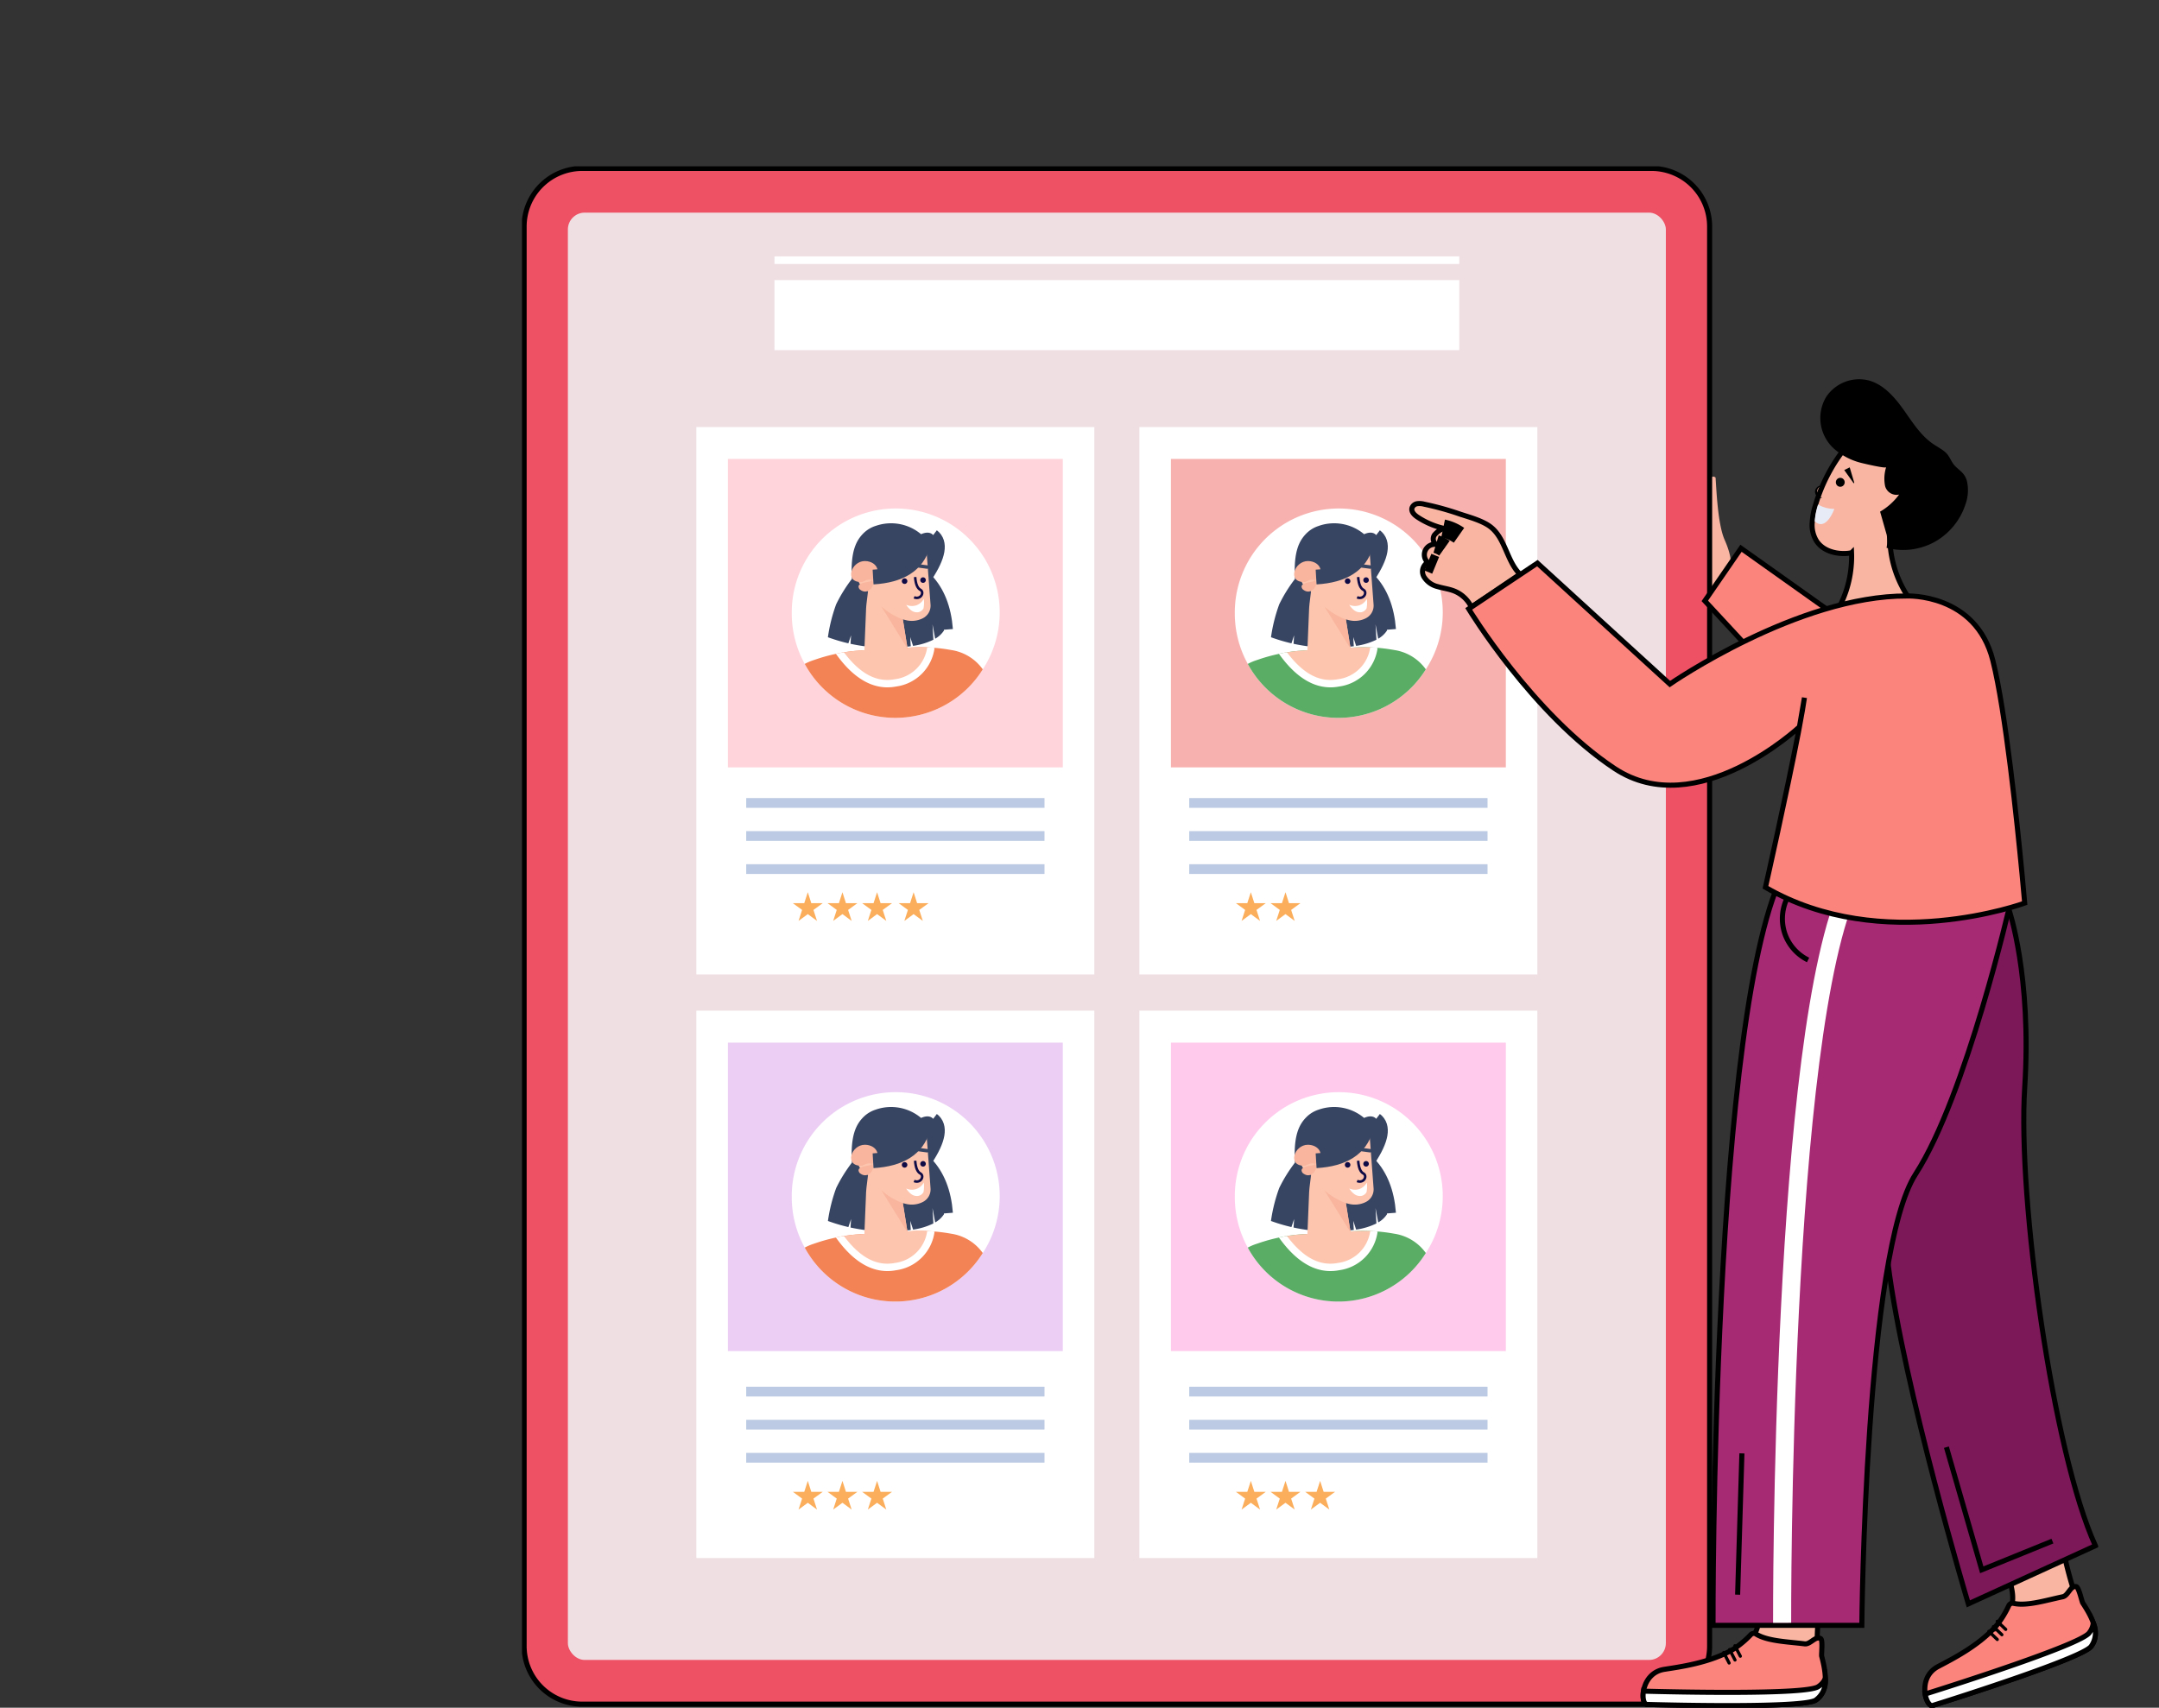 <svg xmlns="http://www.w3.org/2000/svg" xmlns:xlink="http://www.w3.org/1999/xlink" width="426" height="337" viewBox="0 0 426 337">
  <rect x="0" y="0" width="426" height="337" fill="#333333" stroke="none"/>
  <defs>
    <clipPath id="clip-path">
      <rect id="Rectangle_833" data-name="Rectangle 833" width="426" height="337" transform="translate(970 3258)" fill="#fff"/>
    </clipPath>
    <clipPath id="clip-path-2">
      <rect id="Rectangle_571" data-name="Rectangle 571" width="311" height="304.185" fill="none"/>
    </clipPath>
  </defs>
  <g id="actionable-data-insights" transform="translate(-970 -3258)" clip-path="url(#clip-path)">
    <g id="Group_570" data-name="Group 570" transform="translate(1073 3290.815)">
      <g id="Group_569" data-name="Group 569" clip-path="url(#clip-path-2)">
        <path id="Path_6812" data-name="Path 6812" d="M285.021,89.741s.149-1.494-1.227-4.6-1.619-10.062-1.781-12.272c0,0-1.577-1.555-2.124,4.254a117.8,117.8,0,0,0,0,14.562,3.531,3.531,0,0,0,1.572,3.233" transform="translate(-46.506 -11.44)" fill="#f9b5a2"/>
        <path id="Path_6813" data-name="Path 6813" d="M234.413,12.024V292.033a11.464,11.464,0,0,1-11.4,11.524H11.9A11.464,11.464,0,0,1,.5,292.033V12.024A11.464,11.464,0,0,1,11.9.5H223.01a11.464,11.464,0,0,1,11.4,11.524" transform="translate(-0.083 -0.079)" fill="#ee5064"/>
        <path id="Path_6814" data-name="Path 6814" d="M234.413,12.024V292.033a11.464,11.464,0,0,1-11.4,11.524H11.9A11.464,11.464,0,0,1,.5,292.033V12.024A11.464,11.464,0,0,1,11.9.5H223.01A11.464,11.464,0,0,1,234.413,12.024Z" transform="translate(-0.083 -0.079)" fill="none" stroke="#000" stroke-miterlimit="10" stroke-width="1"/>
        <rect id="Rectangle_548" data-name="Rectangle 548" width="216.648" height="285.61" rx="3.323" transform="translate(9.049 9.145)" fill="#efdfe3"/>
        <rect id="Rectangle_549" data-name="Rectangle 549" width="78.524" height="108.012" transform="translate(34.402 166.625)" fill="#fff"/>
        <rect id="Rectangle_550" data-name="Rectangle 550" width="78.524" height="108.012" transform="translate(121.82 166.625)" fill="#fff"/>
        <rect id="Rectangle_551" data-name="Rectangle 551" width="78.524" height="108.012" transform="translate(34.402 51.461)" fill="#fff"/>
        <rect id="Rectangle_552" data-name="Rectangle 552" width="66.083" height="60.866" transform="translate(40.623 57.75)" fill="#ffd4db"/>
        <rect id="Rectangle_553" data-name="Rectangle 553" width="78.524" height="108.012" transform="translate(121.82 51.461)" fill="#fff"/>
        <rect id="Rectangle_554" data-name="Rectangle 554" width="66.082" height="60.866" transform="translate(128.041 57.75)" fill="#f7b2b0"/>
        <rect id="Rectangle_555" data-name="Rectangle 555" width="66.083" height="60.866" transform="translate(40.623 172.938)" fill="#eccef4"/>
        <rect id="Rectangle_556" data-name="Rectangle 556" width="66.082" height="60.866" transform="translate(128.041 172.938)" fill="#ffcaec"/>
        <rect id="Rectangle_557" data-name="Rectangle 557" width="135.115" height="13.824" transform="translate(49.815 22.458)" fill="#fff"/>
        <rect id="Rectangle_558" data-name="Rectangle 558" width="135.115" height="1.494" transform="translate(49.815 17.778)" fill="#fff"/>
        <path id="Path_6815" data-name="Path 6815" d="M63.841,100.8A20.641,20.641,0,0,0,66.4,110.806a20.332,20.332,0,0,0,35.13,1.075A20.516,20.516,0,1,0,63.841,100.8" transform="translate(-10.617 -12.614)" fill="#fff"/>
        <path id="Path_6816" data-name="Path 6816" d="M66.911,115.922A20.332,20.332,0,0,0,102.041,117a9.341,9.341,0,0,0-6.1-3.793l-.74-.125c-.894-.148-1.78-.257-2.674-.328-.239-.023-.486-.039-.724-.054-.108,0-.224-.008-.332-.016-.131-.008-.262-.008-.4-.015-.162-.008-.316-.016-.47-.016-.917-.031-1.818-.015-2.736.039l-.694.04-.093.008-8.4.5-.679.039c-.331.015-.663.046-1,.07s-.663.07-.994.1c-.332.047-.655.086-.987.132-.123.016-.254.031-.378.055-.2.031-.408.07-.609.109-.323.055-.655.125-.971.2a34.1,34.1,0,0,0-3.938,1.083l-.67.226a10.059,10.059,0,0,0-1.541.677" transform="translate(-11.128 -17.729)" fill="#f38255" fill-rule="evenodd"/>
        <path id="Path_6817" data-name="Path 6817" d="M79.424,113.271a33.331,33.331,0,0,0-3.968.471q3.585,6.352,9.577,6,6.474-.378,7.86-7.063a33.031,33.031,0,0,0-3.607.013Z" transform="translate(-12.549 -17.73)" fill="#fdc5ae" fill-rule="evenodd"/>
        <path id="Path_6818" data-name="Path 6818" d="M96.855,86.616q2.521,1.922-1.345,7.773" transform="translate(-15.884 -13.634)" fill="none" stroke="#384562" stroke-width="2.908"/>
        <path id="Path_6819" data-name="Path 6819" d="M95.569,96.877q3.411,3.529,3.893,9.8" transform="translate(-15.894 -15.249)" fill="none" stroke="#384562" stroke-width="2.908"/>
        <path id="Path_6820" data-name="Path 6820" d="M81.9,84.1a9.2,9.2,0,0,1,8.881,1.664c2.482-1.1,3.616.875,2.534,4.441l-.061.2q-.391,1.24-1.536,4.383,2.691,3.038,3.59,9.97a5.053,5.053,0,0,1-1.743,1.63l-.528-2.837.173,3.035A13.315,13.315,0,0,1,89.2,107.8l-.559-1.729.1,1.8q-1.149.163-2.48.241a34.468,34.468,0,0,1-9.407-.72l.113-1.681-.531,1.587a34.362,34.362,0,0,1-4.038-1.2,31.738,31.738,0,0,1,1.631-6.508,29.183,29.183,0,0,1,3.1-5c-.3-5.326.79-7.528,2.305-9.031A6.027,6.027,0,0,1,81.9,84.1" transform="translate(-12.041 -13.162)" fill="#384562" fill-rule="evenodd"/>
        <path id="Path_6821" data-name="Path 6821" d="M93.054,89.935l.788,10.591A2.777,2.777,0,0,1,92.35,103.2a4.83,4.83,0,0,1-3.4.385l-.572-.146.971,6.025a4.323,4.323,0,1,1-8.578.931c-.008-.144-.009-.289,0-.433l.344-8.406q.03-.731.12-1.458l.273-2.211q-2.417-1.491-1.814-2.974c.6-1.483,2.785-.3,2.811.163q8.281-1.539,9.708-5.979a.9.9,0,0,1,.845.834" transform="translate(-13.233 -14.025)" fill="#fdc5ae" fill-rule="evenodd"/>
        <path id="Path_6822" data-name="Path 6822" d="M85.058,103.12a13.279,13.279,0,0,0,4.233,2.531l.933,5.789Z" transform="translate(-14.145 -16.232)" fill="#f9b59d" fill-rule="evenodd"/>
        <path id="Path_6823" data-name="Path 6823" d="M80.077,96.582c-3.649.225-2.243-4.151.55-4.131,2.526.039,3.6,2.634,1,4.04-1.386.236-2.8.465-2.083,1.507,2.382,2.09,4.4-3.47.529-1.416" transform="translate(-12.952 -14.552)" fill="#f9b59d"/>
        <path id="Path_6824" data-name="Path 6824" d="M93,96.2q.153,2.045,1.02,2.509c.867.464.116,2.032-1.232,1.492" transform="translate(-15.43 -15.142)" fill="none" stroke="#0f0b47" stroke-width="0.5"/>
        <path id="Path_6825" data-name="Path 6825" d="M90.469,93.23l-2.171.559a.335.335,0,0,0-.239.408l0,.007a.345.345,0,0,0,.418.245l2.17-.559a.335.335,0,0,0,.24-.408l0-.007a.345.345,0,0,0-.418-.245" transform="translate(-14.643 -14.673)" fill="#384562" fill-rule="evenodd"/>
        <path id="Path_6826" data-name="Path 6826" d="M93.214,93.1l2.22.3a.334.334,0,0,1,.284.377v.007a.345.345,0,0,1-.387.292l-2.22-.3a.333.333,0,0,1-.284-.377v-.007a.345.345,0,0,1,.387-.292" transform="translate(-15.437 -14.654)" fill="#384562" fill-rule="evenodd"/>
        <path id="Path_6827" data-name="Path 6827" d="M92.867,88.809q-1.633,5.751-9.78,6.226" transform="translate(-13.818 -13.979)" fill="none" stroke="#384562" stroke-width="2.908"/>
        <path id="Path_6828" data-name="Path 6828" d="M74.286,113.938c3.007,4.221,6.264,6.438,9.725,6.613a9.072,9.072,0,0,0,2.19-.161,8.826,8.826,0,0,0,7.557-7.628c-.487-.046-.967-.077-1.456-.087a7.36,7.36,0,0,1-6.368,6.282c-3.579.69-6.874-1.049-10.064-5.314-.527.084-1.062.183-1.584.3" transform="translate(-12.354 -17.736)" fill="#fff"/>
        <path id="Path_6829" data-name="Path 6829" d="M94.259,96.79a.546.546,0,1,0,.572-.523.545.545,0,0,0-.572.523" transform="translate(-15.676 -15.153)" fill="#0f0b47"/>
        <path id="Path_6830" data-name="Path 6830" d="M89.892,97.037a.546.546,0,1,0,.572-.522.545.545,0,0,0-.572.522" transform="translate(-14.949 -15.192)" fill="#0f0b47"/>
        <path id="Path_6831" data-name="Path 6831" d="M94.339,103.186a1.494,1.494,0,0,1-1.052.76,1.879,1.879,0,0,1-1.379-.377,4.164,4.164,0,0,1-.98-1.09,2.815,2.815,0,0,0,2,.1,2.7,2.7,0,0,0,1.471-1.285,6.121,6.121,0,0,1-.055,1.892" transform="translate(-15.122 -15.944)" fill="#fff"/>
        <path id="Path_6832" data-name="Path 6832" d="M168.7,100.8a20.641,20.641,0,0,0,2.559,10.009,20.332,20.332,0,0,0,35.13,1.075A20.516,20.516,0,1,0,168.7,100.8" transform="translate(-28.055 -12.614)" fill="#fff"/>
        <path id="Path_6833" data-name="Path 6833" d="M171.766,115.922A20.332,20.332,0,0,0,206.9,117a9.341,9.341,0,0,0-6.1-3.793l-.74-.125c-.894-.148-1.78-.257-2.674-.328-.239-.023-.486-.039-.724-.054-.108,0-.224-.008-.332-.016-.131-.008-.262-.008-.4-.015-.162-.008-.316-.016-.47-.016-.917-.031-1.818-.015-2.736.039l-.694.04-.093.008-8.4.5-.679.039c-.331.015-.663.046-1,.07s-.663.07-.994.1c-.332.047-.655.086-.987.132-.123.016-.254.031-.378.055-.2.031-.408.07-.609.109-.323.055-.655.125-.971.2a34.1,34.1,0,0,0-3.938,1.083l-.67.226a10.057,10.057,0,0,0-1.541.677" transform="translate(-28.565 -17.729)" fill="#5aad64" fill-rule="evenodd"/>
        <path id="Path_6834" data-name="Path 6834" d="M184.28,113.271a33.331,33.331,0,0,0-3.968.471q3.585,6.352,9.577,6,6.474-.378,7.86-7.063a33.031,33.031,0,0,0-3.607.013Z" transform="translate(-29.987 -17.73)" fill="#fdc5ae" fill-rule="evenodd"/>
        <path id="Path_6835" data-name="Path 6835" d="M201.71,86.616q2.521,1.922-1.345,7.773" transform="translate(-33.322 -13.634)" fill="none" stroke="#384562" stroke-width="2.908"/>
        <path id="Path_6836" data-name="Path 6836" d="M200.425,96.877q3.412,3.529,3.893,9.8" transform="translate(-33.331 -15.249)" fill="none" stroke="#384562" stroke-width="2.908"/>
        <path id="Path_6837" data-name="Path 6837" d="M186.755,84.1a9.2,9.2,0,0,1,8.881,1.664c2.482-1.1,3.616.875,2.534,4.441l-.061.2q-.391,1.24-1.537,4.383,2.691,3.038,3.59,9.97a5.053,5.053,0,0,1-1.743,1.63l-.528-2.837.173,3.035a13.315,13.315,0,0,1-4.006,1.214l-.559-1.729.1,1.8q-1.149.163-2.48.241a34.468,34.468,0,0,1-9.407-.72l.113-1.681L181.3,107.3a34.364,34.364,0,0,1-4.038-1.2,31.74,31.74,0,0,1,1.631-6.508,29.184,29.184,0,0,1,3.1-5c-.3-5.326.79-7.528,2.305-9.031a6.027,6.027,0,0,1,2.454-1.453" transform="translate(-29.479 -13.162)" fill="#384562" fill-rule="evenodd"/>
        <path id="Path_6838" data-name="Path 6838" d="M197.909,89.935l.788,10.591A2.777,2.777,0,0,1,197.2,103.2a4.83,4.83,0,0,1-3.4.385l-.572-.146.971,6.025a4.323,4.323,0,1,1-8.578.931c-.008-.144-.009-.289,0-.433l.344-8.406q.03-.731.12-1.458l.273-2.211q-2.417-1.491-1.814-2.974c.6-1.483,2.785-.3,2.811.163q8.281-1.539,9.708-5.979a.9.9,0,0,1,.845.834" transform="translate(-30.671 -14.025)" fill="#fdc5ae" fill-rule="evenodd"/>
        <path id="Path_6839" data-name="Path 6839" d="M189.913,103.12a13.279,13.279,0,0,0,4.233,2.531l.933,5.789Z" transform="translate(-31.583 -16.232)" fill="#f9b59d" fill-rule="evenodd"/>
        <path id="Path_6840" data-name="Path 6840" d="M184.932,96.582c-3.649.225-2.243-4.151.55-4.131,2.526.038,3.6,2.634,1,4.04-1.386.236-2.8.465-2.083,1.507,2.382,2.09,4.4-3.47.529-1.416" transform="translate(-30.39 -14.552)" fill="#f9b59d"/>
        <path id="Path_6841" data-name="Path 6841" d="M197.852,96.2q.151,2.045,1.019,2.509c.867.464.117,2.032-1.232,1.492" transform="translate(-32.868 -15.142)" fill="none" stroke="#0f0b47" stroke-width="0.5"/>
        <path id="Path_6842" data-name="Path 6842" d="M195.325,93.23l-2.171.559a.335.335,0,0,0-.239.408l0,.007a.345.345,0,0,0,.418.245l2.17-.559a.335.335,0,0,0,.24-.408l0-.007a.344.344,0,0,0-.418-.245" transform="translate(-32.081 -14.673)" fill="#384562" fill-rule="evenodd"/>
        <path id="Path_6843" data-name="Path 6843" d="M198.07,93.1l2.22.3a.335.335,0,0,1,.284.377l0,.007a.344.344,0,0,1-.387.292l-2.22-.3a.333.333,0,0,1-.284-.377l0-.007a.344.344,0,0,1,.387-.292" transform="translate(-32.875 -14.654)" fill="#384562" fill-rule="evenodd"/>
        <path id="Path_6844" data-name="Path 6844" d="M197.722,88.809q-1.633,5.751-9.78,6.226" transform="translate(-31.256 -13.979)" fill="none" stroke="#384562" stroke-width="2.908"/>
        <path id="Path_6845" data-name="Path 6845" d="M179.141,113.938c3.007,4.221,6.264,6.438,9.725,6.613a9.072,9.072,0,0,0,2.19-.161,8.826,8.826,0,0,0,7.557-7.628c-.487-.046-.967-.077-1.456-.087a7.36,7.36,0,0,1-6.368,6.282c-3.579.69-6.874-1.049-10.064-5.314-.527.084-1.062.183-1.584.3" transform="translate(-29.792 -17.736)" fill="#fff"/>
        <path id="Path_6846" data-name="Path 6846" d="M199.115,96.79a.546.546,0,1,0,.573-.523.545.545,0,0,0-.573.523" transform="translate(-33.114 -15.153)" fill="#0f0b47"/>
        <path id="Path_6847" data-name="Path 6847" d="M194.747,97.037a.546.546,0,1,0,.573-.522.545.545,0,0,0-.573.522" transform="translate(-32.387 -15.192)" fill="#0f0b47"/>
        <path id="Path_6848" data-name="Path 6848" d="M199.2,103.186a1.5,1.5,0,0,1-1.052.76,1.879,1.879,0,0,1-1.379-.377,4.165,4.165,0,0,1-.98-1.09,2.815,2.815,0,0,0,2,.1,2.7,2.7,0,0,0,1.471-1.285,6.122,6.122,0,0,1-.055,1.892" transform="translate(-32.56 -15.944)" fill="#fff"/>
        <path id="Path_6849" data-name="Path 6849" d="M63.841,237.5A20.64,20.64,0,0,0,66.4,247.512a20.332,20.332,0,0,0,35.13,1.075A20.517,20.517,0,1,0,63.841,237.5" transform="translate(-10.617 -34.133)" fill="#fff"/>
        <path id="Path_6850" data-name="Path 6850" d="M66.911,252.628a20.332,20.332,0,0,0,35.13,1.075,9.341,9.341,0,0,0-6.1-3.793l-.74-.125c-.894-.148-1.78-.257-2.674-.328-.239-.023-.486-.039-.724-.054-.108,0-.224-.008-.332-.016-.131-.008-.262-.008-.4-.015-.162-.008-.316-.016-.47-.016-.917-.031-1.818-.015-2.736.039l-.694.04-.093.008-8.4.5L78,249.98c-.331.015-.663.046-1,.07s-.663.07-.994.1c-.332.047-.655.086-.987.132-.123.016-.254.031-.378.055-.2.031-.408.07-.609.109-.323.055-.655.125-.971.2a34.09,34.09,0,0,0-3.938,1.083l-.67.226a10.056,10.056,0,0,0-1.541.677" transform="translate(-11.128 -39.248)" fill="#f38255" fill-rule="evenodd"/>
        <path id="Path_6851" data-name="Path 6851" d="M79.424,249.977a33.325,33.325,0,0,0-3.968.471q3.585,6.352,9.577,6,6.474-.378,7.86-7.063a33.025,33.025,0,0,0-3.607.013Z" transform="translate(-12.549 -39.249)" fill="#fdc5ae" fill-rule="evenodd"/>
        <path id="Path_6852" data-name="Path 6852" d="M96.855,223.322q2.521,1.922-1.345,7.773" transform="translate(-15.884 -35.152)" fill="none" stroke="#384562" stroke-width="2.908"/>
        <path id="Path_6853" data-name="Path 6853" d="M95.569,233.584q3.411,3.529,3.893,9.8" transform="translate(-15.894 -36.768)" fill="none" stroke="#384562" stroke-width="2.908"/>
        <path id="Path_6854" data-name="Path 6854" d="M81.9,220.809a9.2,9.2,0,0,1,8.881,1.664c2.482-1.1,3.616.875,2.534,4.441l-.061.2q-.391,1.24-1.536,4.383,2.691,3.038,3.59,9.97a5.053,5.053,0,0,1-1.743,1.63l-.528-2.837.173,3.035a13.315,13.315,0,0,1-4.006,1.214l-.559-1.729.1,1.8q-1.149.164-2.48.242a34.468,34.468,0,0,1-9.407-.72l.113-1.681-.531,1.587a34.365,34.365,0,0,1-4.038-1.2,31.737,31.737,0,0,1,1.631-6.508,29.182,29.182,0,0,1,3.1-5c-.3-5.326.79-7.528,2.305-9.031a6.027,6.027,0,0,1,2.454-1.453" transform="translate(-12.041 -34.68)" fill="#384562" fill-rule="evenodd"/>
        <path id="Path_6855" data-name="Path 6855" d="M93.054,226.641l.788,10.591a2.777,2.777,0,0,1-1.492,2.677,4.83,4.83,0,0,1-3.4.385l-.572-.146.971,6.025a4.323,4.323,0,1,1-8.578.931c-.008-.144-.009-.289,0-.433l.344-8.406q.03-.73.12-1.458l.273-2.211q-2.417-1.491-1.814-2.974c.6-1.483,2.785-.3,2.811.163q8.281-1.539,9.708-5.979a.9.9,0,0,1,.845.834" transform="translate(-13.233 -35.544)" fill="#fdc5ae" fill-rule="evenodd"/>
        <path id="Path_6856" data-name="Path 6856" d="M85.058,239.827a13.279,13.279,0,0,0,4.233,2.531l.933,5.789Z" transform="translate(-14.145 -37.75)" fill="#f9b59d" fill-rule="evenodd"/>
        <path id="Path_6857" data-name="Path 6857" d="M80.077,233.288c-3.649.225-2.243-4.151.55-4.131,2.526.039,3.6,2.634,1,4.04-1.386.236-2.8.465-2.083,1.507,2.382,2.09,4.4-3.47.529-1.416" transform="translate(-12.952 -36.071)" fill="#f9b59d"/>
        <path id="Path_6858" data-name="Path 6858" d="M93,232.9q.153,2.045,1.02,2.509c.867.464.116,2.032-1.232,1.492" transform="translate(-15.43 -36.66)" fill="none" stroke="#0f0b47" stroke-width="0.5"/>
        <path id="Path_6859" data-name="Path 6859" d="M90.469,229.936l-2.171.559a.335.335,0,0,0-.239.408l0,.007a.345.345,0,0,0,.418.245l2.17-.559a.335.335,0,0,0,.24-.408l0-.007a.345.345,0,0,0-.418-.245" transform="translate(-14.643 -36.192)" fill="#384562" fill-rule="evenodd"/>
        <path id="Path_6860" data-name="Path 6860" d="M93.214,229.8l2.22.3a.334.334,0,0,1,.284.377v.007a.346.346,0,0,1-.387.292l-2.22-.3a.333.333,0,0,1-.284-.377v-.007a.345.345,0,0,1,.387-.292" transform="translate(-15.437 -36.172)" fill="#384562" fill-rule="evenodd"/>
        <path id="Path_6861" data-name="Path 6861" d="M92.867,225.515q-1.633,5.751-9.78,6.226" transform="translate(-13.818 -35.498)" fill="none" stroke="#384562" stroke-width="2.908"/>
        <path id="Path_6862" data-name="Path 6862" d="M74.286,250.645c3.007,4.221,6.264,6.438,9.725,6.613a9.07,9.07,0,0,0,2.19-.161,8.826,8.826,0,0,0,7.557-7.628c-.487-.045-.967-.077-1.456-.087a7.36,7.36,0,0,1-6.368,6.282c-3.579.69-6.874-1.049-10.064-5.314-.527.084-1.062.183-1.584.3" transform="translate(-12.354 -39.254)" fill="#fff"/>
        <path id="Path_6863" data-name="Path 6863" d="M94.259,233.5a.546.546,0,1,0,.572-.523.545.545,0,0,0-.572.523" transform="translate(-15.676 -36.671)" fill="#0f0b47"/>
        <path id="Path_6864" data-name="Path 6864" d="M89.892,233.744a.546.546,0,1,0,.572-.523.545.545,0,0,0-.572.523" transform="translate(-14.949 -36.71)" fill="#0f0b47"/>
        <path id="Path_6865" data-name="Path 6865" d="M94.339,239.892a1.494,1.494,0,0,1-1.052.76,1.879,1.879,0,0,1-1.379-.377,4.165,4.165,0,0,1-.98-1.09,2.814,2.814,0,0,0,2,.1A2.7,2.7,0,0,0,94.395,238a6.121,6.121,0,0,1-.055,1.892" transform="translate(-15.122 -37.463)" fill="#fff"/>
        <path id="Path_6866" data-name="Path 6866" d="M168.7,237.5a20.64,20.64,0,0,0,2.559,10.009,20.332,20.332,0,0,0,35.13,1.075A20.516,20.516,0,1,0,168.7,237.5" transform="translate(-28.055 -34.133)" fill="#fff"/>
        <path id="Path_6867" data-name="Path 6867" d="M171.766,252.628A20.332,20.332,0,0,0,206.9,253.7a9.341,9.341,0,0,0-6.1-3.793l-.74-.125c-.894-.148-1.78-.257-2.674-.328-.239-.023-.486-.039-.724-.054-.108,0-.224-.008-.332-.016-.131-.008-.262-.008-.4-.015-.162-.008-.316-.016-.47-.016-.917-.031-1.818-.015-2.736.039l-.694.04-.093.008-8.4.5-.679.039c-.331.015-.663.046-1,.07s-.663.07-.994.1c-.332.047-.655.086-.987.132-.123.016-.254.031-.378.055-.2.031-.408.07-.609.109-.323.055-.655.125-.971.2a34.091,34.091,0,0,0-3.938,1.083l-.67.226a10.054,10.054,0,0,0-1.541.677" transform="translate(-28.565 -39.248)" fill="#5aad64" fill-rule="evenodd"/>
        <path id="Path_6868" data-name="Path 6868" d="M184.28,249.977a33.325,33.325,0,0,0-3.968.471q3.585,6.352,9.577,6,6.474-.378,7.86-7.063a33.025,33.025,0,0,0-3.607.013Z" transform="translate(-29.987 -39.249)" fill="#fdc5ae" fill-rule="evenodd"/>
        <path id="Path_6869" data-name="Path 6869" d="M201.71,223.322q2.521,1.922-1.345,7.773" transform="translate(-33.322 -35.152)" fill="none" stroke="#384562" stroke-width="2.908"/>
        <path id="Path_6870" data-name="Path 6870" d="M200.425,233.584q3.412,3.529,3.893,9.8" transform="translate(-33.331 -36.768)" fill="none" stroke="#384562" stroke-width="2.908"/>
        <path id="Path_6871" data-name="Path 6871" d="M186.755,220.809a9.2,9.2,0,0,1,8.881,1.664c2.482-1.1,3.616.875,2.534,4.441l-.061.2q-.391,1.24-1.537,4.383,2.691,3.038,3.59,9.97a5.053,5.053,0,0,1-1.743,1.63l-.528-2.837.173,3.035a13.315,13.315,0,0,1-4.006,1.214l-.559-1.729.1,1.8q-1.149.164-2.48.242a34.468,34.468,0,0,1-9.407-.72l.113-1.681-.531,1.587a34.367,34.367,0,0,1-4.038-1.2,31.739,31.739,0,0,1,1.631-6.508,29.182,29.182,0,0,1,3.1-5c-.3-5.326.79-7.528,2.305-9.031a6.027,6.027,0,0,1,2.454-1.453" transform="translate(-29.479 -34.68)" fill="#384562" fill-rule="evenodd"/>
        <path id="Path_6872" data-name="Path 6872" d="M197.909,226.641l.788,10.591a2.777,2.777,0,0,1-1.492,2.677,4.83,4.83,0,0,1-3.4.385l-.572-.146.971,6.025a4.323,4.323,0,1,1-8.578.931c-.008-.144-.009-.289,0-.433l.344-8.406q.03-.73.12-1.458l.273-2.211q-2.417-1.491-1.814-2.974c.6-1.483,2.785-.3,2.811.163q8.281-1.539,9.708-5.979a.9.9,0,0,1,.845.834" transform="translate(-30.671 -35.544)" fill="#fdc5ae" fill-rule="evenodd"/>
        <path id="Path_6873" data-name="Path 6873" d="M189.913,239.827a13.279,13.279,0,0,0,4.233,2.531l.933,5.789Z" transform="translate(-31.583 -37.75)" fill="#f9b59d" fill-rule="evenodd"/>
        <path id="Path_6874" data-name="Path 6874" d="M184.932,233.288c-3.649.225-2.243-4.151.55-4.131,2.526.038,3.6,2.634,1,4.04-1.386.236-2.8.465-2.083,1.507,2.382,2.09,4.4-3.47.529-1.416" transform="translate(-30.39 -36.071)" fill="#f9b59d"/>
        <path id="Path_6875" data-name="Path 6875" d="M197.852,232.9q.151,2.045,1.019,2.509c.867.464.117,2.032-1.232,1.492" transform="translate(-32.868 -36.66)" fill="none" stroke="#0f0b47" stroke-width="0.5"/>
        <path id="Path_6876" data-name="Path 6876" d="M195.325,229.936l-2.171.559a.335.335,0,0,0-.239.408l0,.007a.345.345,0,0,0,.418.245l2.17-.559a.335.335,0,0,0,.24-.408l0-.007a.344.344,0,0,0-.418-.245" transform="translate(-32.081 -36.192)" fill="#384562" fill-rule="evenodd"/>
        <path id="Path_6877" data-name="Path 6877" d="M198.07,229.8l2.22.3a.335.335,0,0,1,.284.377l0,.007a.345.345,0,0,1-.387.292l-2.22-.3a.333.333,0,0,1-.284-.377l0-.007a.344.344,0,0,1,.387-.292" transform="translate(-32.875 -36.172)" fill="#384562" fill-rule="evenodd"/>
        <path id="Path_6878" data-name="Path 6878" d="M197.722,225.515q-1.633,5.751-9.78,6.226" transform="translate(-31.256 -35.498)" fill="none" stroke="#384562" stroke-width="2.908"/>
        <path id="Path_6879" data-name="Path 6879" d="M179.141,250.645c3.007,4.221,6.264,6.438,9.725,6.613a9.07,9.07,0,0,0,2.19-.161,8.826,8.826,0,0,0,7.557-7.628c-.487-.045-.967-.077-1.456-.087a7.36,7.36,0,0,1-6.368,6.282c-3.579.69-6.874-1.049-10.064-5.314-.527.084-1.062.183-1.584.3" transform="translate(-29.792 -39.254)" fill="#fff"/>
        <path id="Path_6880" data-name="Path 6880" d="M199.115,233.5a.546.546,0,1,0,.573-.523.545.545,0,0,0-.573.523" transform="translate(-33.114 -36.671)" fill="#0f0b47"/>
        <path id="Path_6881" data-name="Path 6881" d="M194.747,233.744a.546.546,0,1,0,.573-.523.545.545,0,0,0-.573.523" transform="translate(-32.387 -36.71)" fill="#0f0b47"/>
        <path id="Path_6882" data-name="Path 6882" d="M199.2,239.892a1.5,1.5,0,0,1-1.052.76,1.879,1.879,0,0,1-1.379-.377,4.165,4.165,0,0,1-.98-1.09,2.815,2.815,0,0,0,2,.1A2.7,2.7,0,0,0,199.251,238a6.122,6.122,0,0,1-.055,1.892" transform="translate(-32.56 -37.463)" fill="#fff"/>
        <rect id="Rectangle_559" data-name="Rectangle 559" width="58.859" height="1.927" transform="translate(44.235 124.673)" fill="#bccbe3"/>
        <rect id="Rectangle_560" data-name="Rectangle 560" width="58.859" height="1.927" transform="translate(44.235 131.199)" fill="#bccbe3"/>
        <rect id="Rectangle_561" data-name="Rectangle 561" width="58.859" height="1.927" transform="translate(44.235 137.727)" fill="#bccbe3"/>
        <path id="Path_6883" data-name="Path 6883" d="M84.567,173.508l.7,2.165-1.817-1.34-1.826,1.34.7-2.165-1.817-1.331H82.75l.7-2.165.692,2.165h2.251Z" transform="translate(-13.389 -26.761)" fill="#fbae5c"/>
        <path id="Path_6884" data-name="Path 6884" d="M76.367,173.508l.7,2.165-1.817-1.34-1.826,1.34.7-2.165-1.817-1.331H74.55l.7-2.165.692,2.165h2.251Z" transform="translate(-12.025 -26.761)" fill="#fbae5c"/>
        <path id="Path_6885" data-name="Path 6885" d="M68.167,173.508l.7,2.165-1.817-1.34-1.826,1.34.7-2.165-1.817-1.331H66.35l.7-2.165.692,2.165h2.251Z" transform="translate(-10.661 -26.761)" fill="#fbae5c"/>
        <path id="Path_6886" data-name="Path 6886" d="M109.61,173.508l.7,2.165-1.817-1.34-1.826,1.34.7-2.165-1.817-1.331h2.243l.7-2.165.692,2.165h2.251Z" transform="translate(-17.553 -26.761)" fill="#fff"/>
        <path id="Path_6887" data-name="Path 6887" d="M101.41,173.508l.7,2.165-1.817-1.34-1.826,1.34.7-2.165-1.817-1.331h2.243l.7-2.165.692,2.165h2.251Z" transform="translate(-16.19 -26.761)" fill="#fff"/>
        <path id="Path_6888" data-name="Path 6888" d="M93.21,173.508l.7,2.165-1.817-1.34-1.826,1.34.7-2.165-1.817-1.331h2.243l.7-2.165.692,2.165h2.251Z" transform="translate(-14.826 -26.761)" fill="#fbae5c"/>
        <rect id="Rectangle_562" data-name="Rectangle 562" width="58.859" height="1.927" transform="translate(131.652 124.673)" fill="#bccbe3"/>
        <rect id="Rectangle_563" data-name="Rectangle 563" width="58.859" height="1.927" transform="translate(131.652 131.199)" fill="#bccbe3"/>
        <rect id="Rectangle_564" data-name="Rectangle 564" width="58.859" height="1.927" transform="translate(131.652 137.727)" fill="#bccbe3"/>
        <path id="Path_6889" data-name="Path 6889" d="M189.423,173.508l.7,2.165-1.817-1.34-1.826,1.34.7-2.165-1.817-1.331h2.243l.7-2.165.692,2.165h2.251Z" transform="translate(-30.827 -26.761)" fill="#fff"/>
        <path id="Path_6890" data-name="Path 6890" d="M181.223,173.508l.7,2.165-1.817-1.34-1.826,1.34.7-2.165-1.817-1.331h2.243l.7-2.165.692,2.165h2.251Z" transform="translate(-29.463 -26.761)" fill="#fbae5c"/>
        <path id="Path_6891" data-name="Path 6891" d="M173.023,173.508l.7,2.165-1.817-1.34-1.826,1.34.7-2.165-1.817-1.331h2.243l.7-2.165.692,2.165h2.251Z" transform="translate(-28.099 -26.761)" fill="#fbae5c"/>
        <path id="Path_6892" data-name="Path 6892" d="M214.465,173.508l.7,2.165-1.817-1.34-1.826,1.34.7-2.165-1.817-1.331h2.243l.7-2.165.692,2.165h2.251Z" transform="translate(-34.991 -26.761)" fill="#fff"/>
        <path id="Path_6893" data-name="Path 6893" d="M206.265,173.508l.7,2.165-1.817-1.34-1.826,1.34.7-2.165-1.817-1.331h2.243l.7-2.165.692,2.165h2.251Z" transform="translate(-33.628 -26.761)" fill="#fff"/>
        <path id="Path_6894" data-name="Path 6894" d="M198.065,173.508l.7,2.165-1.817-1.34-1.826,1.34.7-2.165-1.817-1.331h2.243l.7-2.165.692,2.165h2.251Z" transform="translate(-32.264 -26.761)" fill="#fff"/>
        <rect id="Rectangle_565" data-name="Rectangle 565" width="58.859" height="1.927" transform="translate(44.235 240.838)" fill="#bccbe3"/>
        <rect id="Rectangle_566" data-name="Rectangle 566" width="58.859" height="1.927" transform="translate(44.235 247.364)" fill="#bccbe3"/>
        <rect id="Rectangle_567" data-name="Rectangle 567" width="58.859" height="1.927" transform="translate(44.235 253.892)" fill="#bccbe3"/>
        <path id="Path_6895" data-name="Path 6895" d="M84.567,311.374l.7,2.165L83.45,312.2l-1.826,1.34.7-2.165-1.817-1.331H82.75l.7-2.165.692,2.165h2.251Z" transform="translate(-13.389 -48.462)" fill="#fbae5c"/>
        <path id="Path_6896" data-name="Path 6896" d="M76.367,311.374l.7,2.165L75.25,312.2l-1.826,1.34.7-2.165-1.817-1.331H74.55l.7-2.165.692,2.165h2.251Z" transform="translate(-12.025 -48.462)" fill="#fbae5c"/>
        <path id="Path_6897" data-name="Path 6897" d="M68.167,311.374l.7,2.165L67.05,312.2l-1.826,1.34.7-2.165-1.817-1.331H66.35l.7-2.165.692,2.165h2.251Z" transform="translate(-10.661 -48.462)" fill="#fbae5c"/>
        <path id="Path_6898" data-name="Path 6898" d="M109.61,311.374l.7,2.165-1.817-1.34-1.826,1.34.7-2.165-1.817-1.331h2.243l.7-2.165.692,2.165h2.251Z" transform="translate(-17.553 -48.462)" fill="#fff"/>
        <path id="Path_6899" data-name="Path 6899" d="M101.41,311.374l.7,2.165-1.817-1.34-1.826,1.34.7-2.165-1.817-1.331h2.243l.7-2.165.692,2.165h2.251Z" transform="translate(-16.19 -48.462)" fill="#fff"/>
        <path id="Path_6900" data-name="Path 6900" d="M93.21,311.374l.7,2.165-1.817-1.34-1.826,1.34.7-2.165-1.817-1.331h2.243l.7-2.165.692,2.165h2.251Z" transform="translate(-14.826 -48.462)" fill="#fff"/>
        <rect id="Rectangle_568" data-name="Rectangle 568" width="58.859" height="1.927" transform="translate(131.652 240.838)" fill="#bccbe3"/>
        <rect id="Rectangle_569" data-name="Rectangle 569" width="58.859" height="1.927" transform="translate(131.652 247.364)" fill="#bccbe3"/>
        <rect id="Rectangle_570" data-name="Rectangle 570" width="58.859" height="1.927" transform="translate(131.652 253.892)" fill="#bccbe3"/>
        <path id="Path_6901" data-name="Path 6901" d="M189.423,311.374l.7,2.165-1.817-1.34-1.826,1.34.7-2.165-1.817-1.331h2.243l.7-2.165.692,2.165h2.251Z" transform="translate(-30.827 -48.462)" fill="#fbae5c"/>
        <path id="Path_6902" data-name="Path 6902" d="M181.223,311.374l.7,2.165-1.817-1.34-1.826,1.34.7-2.165-1.817-1.331h2.243l.7-2.165.692,2.165h2.251Z" transform="translate(-29.463 -48.462)" fill="#fbae5c"/>
        <path id="Path_6903" data-name="Path 6903" d="M173.023,311.374l.7,2.165-1.817-1.34-1.826,1.34.7-2.165-1.817-1.331h2.243l.7-2.165.692,2.165h2.251Z" transform="translate(-28.099 -48.462)" fill="#fbae5c"/>
        <path id="Path_6904" data-name="Path 6904" d="M214.465,311.374l.7,2.165-1.817-1.34-1.826,1.34.7-2.165-1.817-1.331h2.243l.7-2.165.692,2.165h2.251Z" transform="translate(-34.991 -48.462)" fill="#fff"/>
        <path id="Path_6905" data-name="Path 6905" d="M206.265,311.374l.7,2.165-1.817-1.34-1.826,1.34.7-2.165-1.817-1.331h2.243l.7-2.165.692,2.165h2.251Z" transform="translate(-33.628 -48.462)" fill="#fff"/>
        <path id="Path_6906" data-name="Path 6906" d="M198.065,311.374l.7,2.165-1.817-1.34-1.826,1.34.7-2.165-1.817-1.331h2.243l.7-2.165.692,2.165h2.251Z" transform="translate(-32.264 -48.462)" fill="#fff"/>
        <path id="Path_6907" data-name="Path 6907" d="M231.932,92.928c-2.6-2.564-2.868-7.02-5.756-9.3-1.652-1.305-4.388-1.981-6.355-2.655a56.681,56.681,0,0,0-6.774-1.86,3.564,3.564,0,0,0-1.39-.1,1.289,1.289,0,0,0-1.033.847c-.2.731.474,1.389,1.1,1.8a15.9,15.9,0,0,0,5.148,2.22,4.519,4.519,0,0,0-1.809,1.3,1.369,1.369,0,0,0,.305,1.865,2.056,2.056,0,0,0-1.636,3.557,2.071,2.071,0,0,0-.719,2.882,4.341,4.341,0,0,0,2.708,1.9c1.083.321,2.222.452,3.27.874a6.423,6.423,0,0,1,3.352,3.156Z" transform="translate(-35.022 -12.432)" fill="#f9b5a2"/>
        <path id="Path_6908" data-name="Path 6908" d="M231.932,92.928c-2.6-2.564-2.868-7.02-5.756-9.3-1.652-1.305-4.388-1.981-6.355-2.655a56.681,56.681,0,0,0-6.774-1.86,3.564,3.564,0,0,0-1.39-.1,1.289,1.289,0,0,0-1.033.847c-.2.731.474,1.389,1.1,1.8a15.9,15.9,0,0,0,5.148,2.22,4.519,4.519,0,0,0-1.809,1.3,1.369,1.369,0,0,0,.305,1.865,2.056,2.056,0,0,0-1.636,3.557,2.071,2.071,0,0,0-.719,2.882,4.341,4.341,0,0,0,2.708,1.9c1.083.321,2.222.452,3.27.874a6.423,6.423,0,0,1,3.352,3.156Z" transform="translate(-35.022 -12.432)" fill="none" stroke="#000" stroke-miterlimit="10" stroke-width="1"/>
        <path id="Path_6909" data-name="Path 6909" d="M307.632,74.837a1.05,1.05,0,0,0-.881.326A1.2,1.2,0,0,0,306.875,77a1.046,1.046,0,0,0,.918.2c-.3-.07.168-.344,0-.539s-.067-.17-.067-.414a1.1,1.1,0,0,1,.093-.74c.145-.217-.47-.562-.183-.672" transform="translate(-50.953 -11.778)" fill="#f9b5a2"/>
        <path id="Path_6910" data-name="Path 6910" d="M326.192,67.545c-.11-2.1-5.982-4.686-5.982-4.686l-7.767,1.9a33.127,33.127,0,0,0-6.422,11.929c-.037.124-.073.235-.11.359a13.275,13.275,0,0,0-.539,2.941,5.967,5.967,0,0,0,.832,3.845c1.26,1.941,3.8,2.633,6.092,2.448.275-.024.547-.071.819-.116a19.994,19.994,0,0,1-.086,2.812,21.29,21.29,0,0,1-2.618,8.418l14.837-1.186a21.458,21.458,0,0,1-4.577-13.354,1.806,1.806,0,0,0,.2-.142,2.307,2.307,0,0,0,.632-1.368c.011-.084,0-.171,0-.256l5.578-3.237c.538-.469.758-2.744.93-3.894s-1.712-4.315-1.822-6.416" transform="translate(-50.78 -9.894)" fill="#f9b5a2"/>
        <path id="Path_6911" data-name="Path 6911" d="M326.192,67.545c-.11-2.1-5.982-4.686-5.982-4.686l-7.767,1.9a33.127,33.127,0,0,0-6.422,11.929c-.037.124-.073.235-.11.359a13.275,13.275,0,0,0-.539,2.941,5.967,5.967,0,0,0,.832,3.845c1.26,1.941,3.8,2.633,6.092,2.448.275-.024.547-.071.819-.116a19.994,19.994,0,0,1-.086,2.812,21.29,21.29,0,0,1-2.618,8.418l14.837-1.186a21.458,21.458,0,0,1-4.577-13.354,1.806,1.806,0,0,0,.2-.142,2.307,2.307,0,0,0,.632-1.368c.011-.084,0-.171,0-.256l5.578-3.237c.538-.469.758-2.744.93-3.894S326.3,69.646,326.192,67.545Z" transform="translate(-50.78 -9.894)" fill="none" stroke="#000" stroke-miterlimit="10" stroke-width="1"/>
        <path id="Path_6912" data-name="Path 6912" d="M319.066,76a12.362,12.362,0,0,0,3.755-3.374,2.335,2.335,0,0,1-2.77-1.683,7.467,7.467,0,0,1,.212-3.718c-.076.329-4.872-.813-5.315-.95a12.649,12.649,0,0,1-5.046-2.761,8.126,8.126,0,0,1-1.491-10.128,7.807,7.807,0,0,1,8.524-3.247c2.86.829,4.97,3.241,6.714,5.677s3.356,5.078,5.809,6.778c.8.556,1.682,1,2.429,1.63.916.773,1.17,1.909,1.881,2.67,1,1.068,1.994,1.464,2.427,3.058a8.142,8.142,0,0,1-.266,4.553,13.172,13.172,0,0,1-6.087,7.459,12.944,12.944,0,0,1-9.5,1.181,7.566,7.566,0,0,0,.033-2.548" transform="translate(-51.098 -7.849)"/>
        <path id="Path_6913" data-name="Path 6913" d="M303.9,101.4l-15.694,7.368-1.59-1.718-6.679-7.208,7.143-10.384,16.17,11.485Z" transform="translate(-46.555 -14.081)" fill="#fb847d"/>
        <path id="Path_6914" data-name="Path 6914" d="M303.9,101.4l-15.694,7.368-1.59-1.718-6.679-7.208,7.143-10.384,16.17,11.485Z" transform="translate(-46.555 -14.081)" fill="none" stroke="#000" stroke-miterlimit="10" stroke-width="1"/>
        <path id="Path_6915" data-name="Path 6915" d="M365.192,333.9c-1-.08-.787-.914-2.717,4.585s-6.961-3.718-10.138-2.588c.582-1.776.332-3.594-.44-5.886l11.117-3.823a77.146,77.146,0,0,0,2.178,7.711" transform="translate(-58.522 -51.344)" fill="#f9b5a2" stroke="#000" stroke-width="1"/>
        <path id="Path_6916" data-name="Path 6916" d="M364.8,344.47c-1.937,2.307-25.646,9.876-31.251,11.631-1.276.4-3.161-5.456,1.066-7.687,2.518-1.341,8.2-4.136,11.68-8.269a19.137,19.137,0,0,0,2.275-3.752.83.83,0,0,1,.978-.447c2.591.575,6.286-.59,9.678-1.305,1.09-.23,1.5-2.245,2.644-2,.535.114,1.116,2.954,1.291,3.219,1.279,1.956,3.843,5.955,1.639,8.613" transform="translate(-55.213 -52.356)" fill="#fb847d"/>
        <path id="Path_6917" data-name="Path 6917" d="M364.8,344.47c-1.937,2.307-25.646,9.876-31.251,11.631-1.276.4-3.161-5.456,1.066-7.687,2.518-1.341,8.2-4.136,11.68-8.269a19.137,19.137,0,0,0,2.275-3.752.83.83,0,0,1,.978-.447c2.591.575,6.286-.59,9.678-1.305,1.09-.23,1.5-2.245,2.644-2,.535.114,1.116,2.954,1.291,3.219C364.435,337.813,367,341.812,364.8,344.47Z" transform="translate(-55.213 -52.356)" fill="none" stroke="#000" stroke-miterlimit="10" stroke-width="1"/>
        <path id="Path_6918" data-name="Path 6918" d="M365.259,341.118a4.674,4.674,0,0,1-.451,4.69c-1.937,2.307-25.646,9.876-31.251,11.63-.562.172-1.259-.884-1.479-2.3a.376.376,0,0,0,.167-.013c5.758-1.807,30.182-9.6,32.163-11.967a3.824,3.824,0,0,0,.851-2.042" transform="translate(-55.226 -53.694)" fill="#fff"/>
        <path id="Path_6919" data-name="Path 6919" d="M365.259,341.118a4.674,4.674,0,0,1-.451,4.69c-1.937,2.307-25.646,9.876-31.251,11.63-.562.172-1.259-.884-1.479-2.3a.376.376,0,0,0,.167-.013c5.758-1.807,30.182-9.6,32.163-11.967A3.824,3.824,0,0,0,365.259,341.118Z" transform="translate(-55.226 -53.694)" fill="none" stroke="#000" stroke-miterlimit="10" stroke-width="1"/>
        <path id="Path_6920" data-name="Path 6920" d="M349.3,340.477l1.673,1.6a.319.319,0,0,1,.012.445.314.314,0,0,1-.439.012l-1.674-1.6a.319.319,0,0,1-.008-.441.306.306,0,0,1,.436-.016" transform="translate(-58.003 -53.58)"/>
        <path id="Path_6921" data-name="Path 6921" d="M348.393,341.725l1.673,1.6a.319.319,0,0,1,.012.445.314.314,0,0,1-.439.012l-1.674-1.6a.319.319,0,0,1-.008-.441.306.306,0,0,1,.436-.016" transform="translate(-57.853 -53.777)"/>
        <path id="Path_6922" data-name="Path 6922" d="M347.3,342.841l1.673,1.6a.319.319,0,0,1,.012.445.314.314,0,0,1-.439.012l-1.674-1.6a.319.319,0,0,1-.008-.441.306.306,0,0,1,.436-.016" transform="translate(-57.67 -53.952)"/>
        <path id="Path_6923" data-name="Path 6923" d="M347.033,173.992s4.549,13.137,3.127,35.2,5.6,72.167,13.944,90.413l-25.067,11.469s-12.786-42.76-15.824-67.011,7.235-55.024,7.235-55.024Z" transform="translate(-53.658 -27.388)" fill="#7c1858"/>
        <path id="Path_6924" data-name="Path 6924" d="M347.033,173.992s4.549,13.137,3.127,35.2,5.6,72.167,13.944,90.413l-25.067,11.469s-12.786-42.76-15.824-67.011,7.235-55.024,7.235-55.024Z" transform="translate(-53.658 -27.388)" fill="none" stroke="#000" stroke-miterlimit="10" stroke-width="1"/>
        <path id="Path_6925" data-name="Path 6925" d="M303.952,345.883c-.919-.4-.454-1.122-4.033,3.456s-5.4-5.786-8.772-5.75c1.116-1.493,1.458-3.295,1.458-5.716h11.743a77.54,77.54,0,0,0-.4,8.01" transform="translate(-48.419 -53.184)" fill="#f9b5a2" stroke="#000" stroke-width="1"/>
        <path id="Path_6926" data-name="Path 6926" d="M299.371,356.781c-2.569,1.554-27.427,1-33.292.838-1.335-.041-1.254-6.194,3.458-6.93,2.812-.449,9.081-1.247,13.693-4.027a18.933,18.933,0,0,0,3.35-2.812.827.827,0,0,1,1.068-.1c2.27,1.387,6.14,1.488,9.578,1.914,1.106.137,2.136-1.637,3.141-1.035.47.282.115,3.161.2,3.467.587,2.269,1.74,6.889-1.193,8.688" transform="translate(-44.126 -54.085)" fill="#fb847d"/>
        <path id="Path_6927" data-name="Path 6927" d="M299.371,356.781c-2.569,1.554-27.427,1-33.292.838-1.335-.041-1.254-6.194,3.458-6.93,2.812-.449,9.081-1.247,13.693-4.027a18.933,18.933,0,0,0,3.35-2.812.827.827,0,0,1,1.068-.1c2.27,1.387,6.14,1.488,9.578,1.914,1.106.137,2.136-1.637,3.141-1.035.47.282.115,3.161.2,3.467C301.151,350.362,302.3,354.982,299.371,356.781Z" transform="translate(-44.126 -54.085)" fill="none" stroke="#000" stroke-miterlimit="10" stroke-width="1"/>
        <path id="Path_6928" data-name="Path 6928" d="M301.291,354.148a4.652,4.652,0,0,1-1.922,4.293c-2.569,1.554-27.426,1-33.292.837-.586-.02-.91-1.247-.668-2.658a.374.374,0,0,0,.163.041c6.027.163,31.633.736,34.262-.859a3.787,3.787,0,0,0,1.456-1.656" transform="translate(-44.125 -55.745)" fill="#fff"/>
        <path id="Path_6929" data-name="Path 6929" d="M301.291,354.148a4.652,4.652,0,0,1-1.922,4.293c-2.569,1.554-27.426,1-33.292.837-.586-.02-.91-1.247-.668-2.658a.374.374,0,0,0,.163.041c6.027.163,31.633.736,34.262-.859A3.787,3.787,0,0,0,301.291,354.148Z" transform="translate(-44.125 -55.745)" fill="none" stroke="#000" stroke-miterlimit="10" stroke-width="1"/>
        <path id="Path_6930" data-name="Path 6930" d="M287.272,346.286l1.073,2.063a.312.312,0,1,1-.551.293l-1.073-2.063a.318.318,0,0,1,.133-.42.307.307,0,0,1,.418.127" transform="translate(-47.677 -54.482)"/>
        <path id="Path_6931" data-name="Path 6931" d="M286.012,347.177l1.073,2.063a.312.312,0,1,1-.551.293l-1.073-2.063a.318.318,0,0,1,.133-.42.307.307,0,0,1,.418.127" transform="translate(-47.468 -54.622)"/>
        <path id="Path_6932" data-name="Path 6932" d="M284.616,347.88l1.073,2.063a.312.312,0,1,1-.551.293l-1.073-2.063a.318.318,0,0,1,.133-.421.307.307,0,0,1,.418.127" transform="translate(-47.236 -54.733)"/>
        <path id="Path_6933" data-name="Path 6933" d="M340.585,171.088s-8.731,38.207-18.725,53.672-10.619,89.057-10.619,89.057H281.885s-.4-122.83,14.322-149.343Z" transform="translate(-46.878 -25.889)" fill="#a62973"/>
        <path id="Path_6934" data-name="Path 6934" d="M340.585,171.088s-8.731,38.207-18.725,53.672-10.619,89.057-10.619,89.057H281.885s-.4-122.83,14.322-149.343Z" transform="translate(-46.878 -25.889)" fill="none" stroke="#000" stroke-miterlimit="10" stroke-width="1"/>
        <path id="Path_6935" data-name="Path 6935" d="M311.822,168.213C297.853,197,298.233,313.9,298.233,313.9" transform="translate(-49.597 -26.478)" fill="none" stroke="#fff" stroke-miterlimit="10" stroke-width="3.57"/>
        <path id="Path_6936" data-name="Path 6936" d="M333.761,160.027s-28.084,10.31-51.153-3.115c0,0,4.2-18.631,6.483-30.473q.11-.612.22-1.187c.44-2.311.783-4.3.99-5.761l-.99,5.761s-20.256,18.952-36.463,8.221-28.793-31.5-28.793-31.5l13.553-9.037,26.14,23.872s25.3-17.518,46.823-17.382c0,0,13.553-.569,16.9,12.709,2.507,9.939,4.782,31.845,5.773,42.229.33,3.474.514,5.662.514,5.662" transform="translate(-37.261 -14.629)" fill="#fb847d"/>
        <path id="Path_6937" data-name="Path 6937" d="M333.761,160.027s-28.084,10.31-51.153-3.115c0,0,4.2-18.631,6.483-30.473q.11-.612.22-1.187c.44-2.311.783-4.3.99-5.761l-.99,5.761s-20.256,18.952-36.463,8.221-28.793-31.5-28.793-31.5l13.553-9.037,26.14,23.872s25.3-17.518,46.823-17.382c0,0,13.553-.569,16.9,12.709,2.507,9.939,4.782,31.845,5.773,42.229C333.577,157.839,333.761,160.027,333.761,160.027Z" transform="translate(-37.261 -14.629)" fill="none" stroke="#000" stroke-miterlimit="10" stroke-width="1"/>
        <path id="Path_6938" data-name="Path 6938" d="M299.162,171.588a9.236,9.236,0,0,0-.364,6.9,9.114,9.114,0,0,0,4.569,5.142" transform="translate(-49.608 -27.009)" fill="none" stroke="#000" stroke-miterlimit="10" stroke-width="1"/>
        <line id="Line_50" data-name="Line 50" x1="0.846" y2="27.882" transform="translate(239.857 253.992)" fill="none" stroke="#000" stroke-miterlimit="10" stroke-width="1"/>
        <path id="Path_6939" data-name="Path 6939" d="M337.119,299.986l6.972,24.2,13.945-5.668" transform="translate(-56.064 -47.22)" fill="none" stroke="#000" stroke-miterlimit="10" stroke-width="1"/>
        <path id="Path_6940" data-name="Path 6940" d="M309.818,80.076s-1.492,4.277-3.657,2.62a.956.956,0,0,1-.208-.185,13.235,13.235,0,0,1,.538-2.942c.037-.123.073-.234.11-.358a6.375,6.375,0,0,0,3.217.865" transform="translate(-50.881 -12.468)" fill="#e7ebf6"/>
        <path id="Path_6941" data-name="Path 6941" d="M307.277,74.812a1.05,1.05,0,0,0-.881.326,1.2,1.2,0,0,0,.124,1.839,1.046,1.046,0,0,0,.918.2,1.361,1.361,0,0,1-.7-.438,1.115,1.115,0,0,1-.1-1.4,1.362,1.362,0,0,1,.639-.532" transform="translate(-50.894 -11.775)"/>
        <path id="Path_6942" data-name="Path 6942" d="M312.327,73.125a.868.868,0,0,0-1.216.211.889.889,0,0,0,.21,1.229.866.866,0,0,0,1.215-.213.887.887,0,0,0-.209-1.227" transform="translate(-51.713 -11.485)"/>
        <path id="Path_6943" data-name="Path 6943" d="M314.924,73.571l-.911-3.061-1.072.535,1.85,2.593Z" transform="translate(-52.043 -11.099)"/>
        <path id="Path_6944" data-name="Path 6944" d="M216.336,88.487a5.682,5.682,0,0,1,1.652.809" transform="translate(-35.978 -13.928)" fill="none" stroke="#000" stroke-miterlimit="10" stroke-width="3.57"/>
        <line id="Line_51" data-name="Line 51" x2="1.519" y2="0.624" transform="translate(178.752 78.121)" fill="none" stroke="#000" stroke-miterlimit="10" stroke-width="3.57"/>
        <path id="Path_6945" data-name="Path 6945" d="M218,84.822a8.453,8.453,0,0,1,3.133,1.352" transform="translate(-36.254 -13.352)" fill="none" stroke="#000" stroke-miterlimit="10" stroke-width="3.57"/>
      </g>
    </g>
  </g>
</svg>
